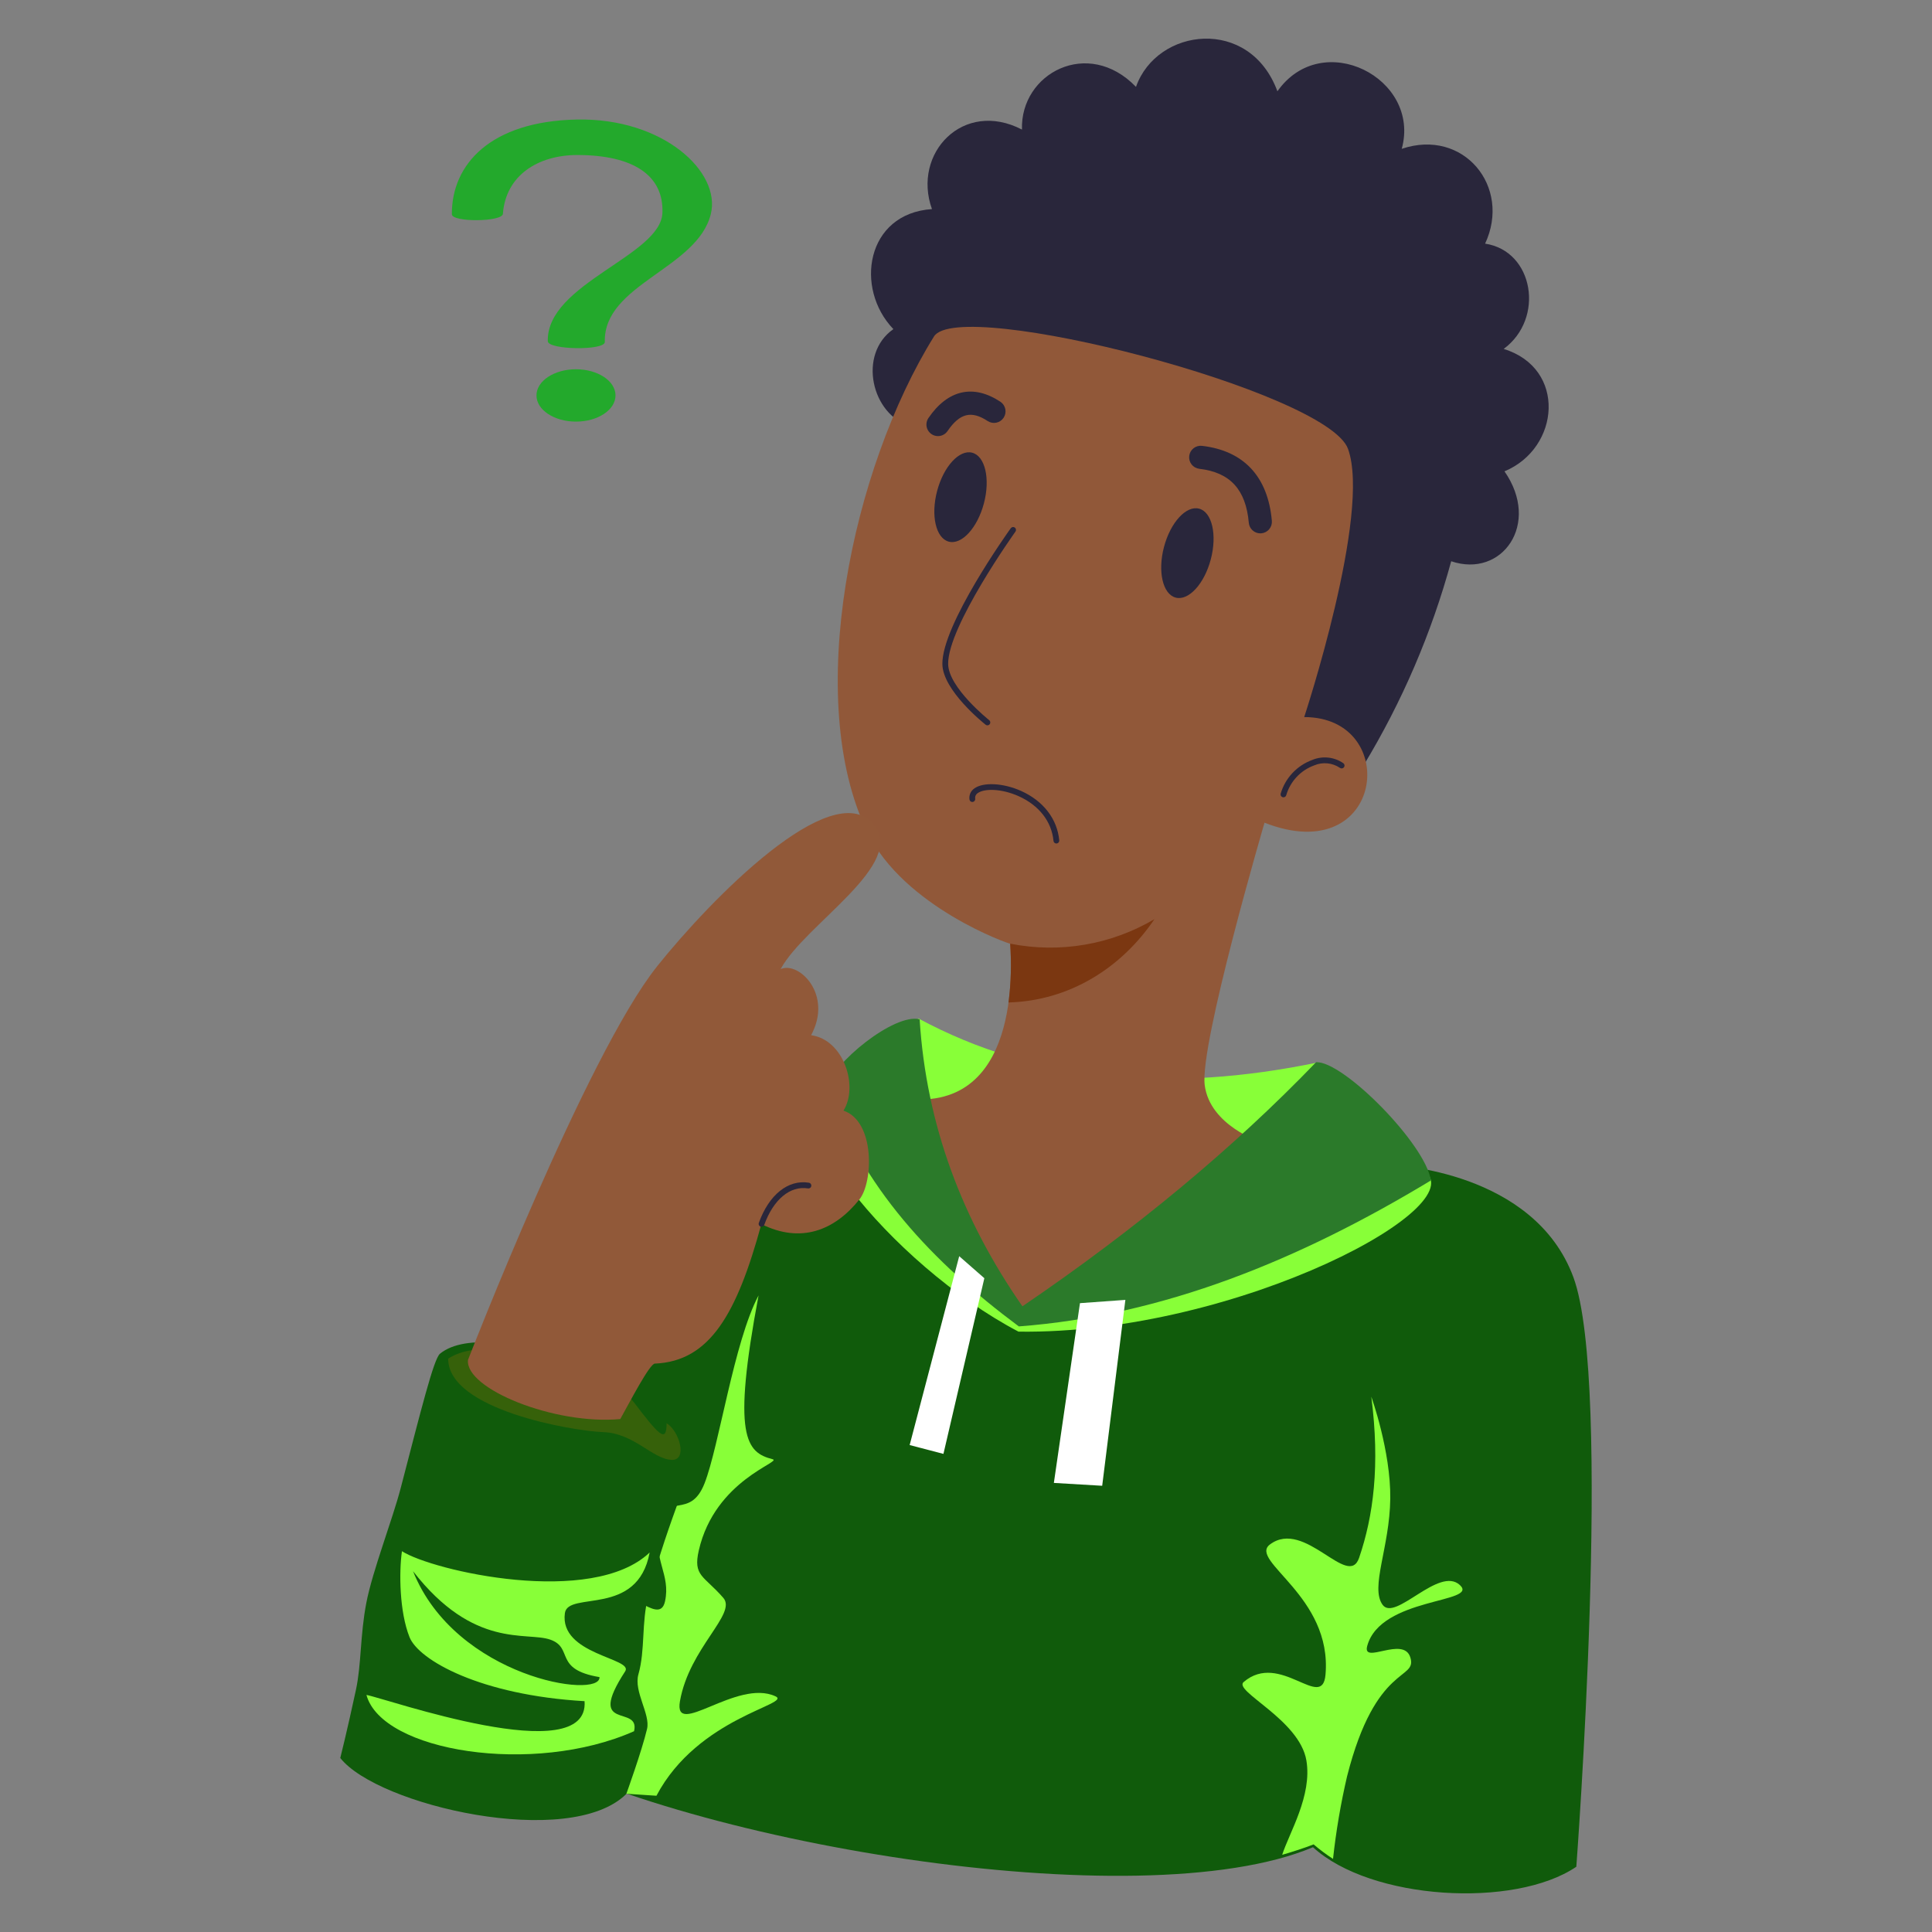 <!DOCTYPE svg PUBLIC "-//W3C//DTD SVG 1.1//EN" "http://www.w3.org/Graphics/SVG/1.1/DTD/svg11.dtd">
<!-- Uploaded to: SVG Repo, www.svgrepo.com, Transformed by: SVG Repo Mixer Tools -->
<svg width="800px" height="800px" viewBox="0 0 500 500" fill="none" xmlns="http://www.w3.org/2000/svg">
<rect x="0" y="0" width="500" height="500" fill="#808080" stroke="none"/>
<g id="SVGRepo_bgCarrier" stroke-width="0"/>
<g id="SVGRepo_tracerCarrier" stroke-linecap="round" stroke-linejoin="round"/>
<g id="SVGRepo_iconCarrier"> <path fill-rule="evenodd" clip-rule="evenodd" d="M237.685 263.578C268.085 279.978 302.879 282.927 341.239 274.922L352.053 302.9C304.053 306.562 260.223 302.814 223.466 286.51L237.685 263.574V263.578Z" fill="#88ff38"/> <path fill-rule="evenodd" clip-rule="evenodd" d="M222.957 280.636C222.957 280.636 193.377 277.459 176.801 287.908C145.513 307.631 130.193 450.132 130.193 450.132C174.854 476.762 294.813 496.967 339.8 478.063C354.781 491.776 391.948 493.963 407.949 483.113C407.949 483.113 417.391 358.19 407.199 330.564C397.007 302.938 360.599 301.576 360.599 301.576L222.956 280.636H222.957Z" fill="#105b0b"/> <path fill-rule="evenodd" clip-rule="evenodd" d="M169.888 464.736C180.642 444.358 205.107 441.058 200.697 439.006C190.676 434.345 174.226 450.192 175.973 440.26C178.408 426.427 190.793 417.66 187.188 413.521C182.144 407.73 179.311 407.939 180.852 401.229C185.052 382.951 202.576 378.323 199.952 377.647C193.095 375.879 189.419 371.874 196.314 335.254C189.933 347.271 186.114 374.24 182.338 383.885C178.562 393.53 172.223 385.847 170.572 394.86C168.921 403.873 173.638 407.383 172.104 414.431C170.57 421.479 161.119 408.014 158.618 415.977C156.117 423.94 165.561 438.103 164.041 445.306C162.521 452.509 146.8 463.13 146.8 463.13C146.8 463.13 158.814 464.066 169.892 464.736H169.888Z" fill="#88ff38"/> <path fill-rule="evenodd" clip-rule="evenodd" d="M354.88 361.43C354.88 361.43 359.954 375.487 359.801 387.869C359.648 400.469 354.554 410.763 357.801 415.301C361.048 419.839 372.414 405.169 377.829 410.222C382.899 414.949 357.265 413.255 353.829 425.996C352.507 430.905 363.219 423.28 364.99 428.922C366.89 434.971 356.07 430.28 348.612 459.746C346.977 466.778 345.766 473.902 344.986 481.079C343.231 479.944 341.554 478.691 339.969 477.328C337.648 478.24 333.699 479.502 331.829 480.02C333.639 474.336 339.629 464.748 338.094 455.612C336.317 445.034 319.104 437.663 321.85 435.312C331.288 427.212 342.195 443.012 343.039 433.406C344.828 413.055 323.017 403.946 328.658 399.706C337.658 392.942 348.929 411.397 351.738 403.158C355.4 392.424 357.2 379.316 354.888 361.432L354.88 361.43Z" fill="#88ff38"/> <path fill-rule="evenodd" clip-rule="evenodd" d="M352.882 198.094C362.863 181.62 370.499 163.834 375.569 145.251C388.747 149.718 398.822 135.551 389.357 121.981C403.764 115.992 405.499 95.32 389.148 90.301C399.836 82.445 396.956 64.953 384.343 63.054C391.227 48.309 378.752 33.124 362.772 38.514C367.797 20.245 342.193 7.145 330.592 23.626C323.43 4.193 299.408 7.126 293.992 22.483C281.592 9.619 264.008 18.977 264.487 33.534C249.3 25.648 236 39.663 241.191 54.112C224.1 55.261 221.1 74.646 231.205 85.176C221.934 91.662 225.479 107.403 235.779 110.41L352.879 198.094H352.882Z" fill="#29263B"/> <path fill-rule="evenodd" clip-rule="evenodd" d="M215.784 280.707C197.144 285.401 230.272 327.139 263.584 344.627C320.638 345.411 384.396 310.949 367.668 302.489C342.41 289.718 228.58 277.489 215.78 280.707H215.784Z" fill="#88ff38"/> <path fill-rule="evenodd" clip-rule="evenodd" d="M241.711 87.082C220.456 121.269 207.853 181.042 224.435 215.282C233.935 234.882 261.62 244.491 261.435 244.216C261.25 243.941 265.895 284.185 238.445 284.547C219.045 284.805 264.256 339.947 264.256 339.947L326.324 295.568C326.324 295.568 313.111 291.356 311.776 280.805C310.441 270.254 327.257 212.916 327.257 212.916C358.372 225.1 362.695 185.573 337.527 185.579C337.527 185.579 354.927 132.879 348.862 116.161C343.47 101.3 248.182 76.674 241.711 87.082Z" fill="#915839"/> <path d="M261 259.439C276.887 258.989 290.3 250.406 298.765 237.877C287.524 244.509 274.234 246.767 261.433 244.22C261.799 249.295 261.654 254.393 261 259.439Z" fill="#7B3711"/> <path fill-rule="evenodd" clip-rule="evenodd" d="M238 263.79C231.415 262.157 215.524 275.149 214.065 281.365C223.015 307.194 241.296 326.633 263.67 343.272C300.989 340.46 336.22 326.124 370.311 305.501C369.011 296.201 347.618 274.512 340.602 274.901C319.219 297.101 293.886 318.158 264.602 338.073C249.088 315.8 239.722 291.229 238 263.79Z" fill="#2b7a2a"/> <path fill-rule="evenodd" clip-rule="evenodd" d="M279.494 337.256L272.739 383.777L285.247 384.516L291.245 336.409L279.494 337.256Z" fill="white"/> <path fill-rule="evenodd" clip-rule="evenodd" d="M248.242 325.101L235.417 373.98L244.161 376.265L254.748 330.8L248.242 325.101Z" fill="white"/> <path d="M255.541 187.716C255.373 187.717 255.209 187.66 255.077 187.555C254.623 187.195 243.958 178.675 243.883 171.855C243.774 161.664 260.865 137.707 261.592 136.692C261.709 136.535 261.883 136.43 262.077 136.399C262.271 136.369 262.468 136.416 262.628 136.53C262.787 136.644 262.895 136.817 262.929 137.01C262.963 137.203 262.919 137.402 262.808 137.563C262.633 137.808 245.274 162.135 245.379 171.839C245.446 177.949 255.9 186.299 256.005 186.383C256.127 186.479 256.215 186.611 256.258 186.76C256.302 186.909 256.298 187.068 256.247 187.215C256.196 187.361 256.1 187.488 255.974 187.578C255.847 187.668 255.696 187.717 255.541 187.717V187.716Z" fill="#29263B"/> <path d="M273.387 218.3C273.201 218.3 273.022 218.23 272.884 218.105C272.747 217.979 272.661 217.807 272.644 217.622C272.178 212.632 268.901 208.422 263.653 206.063C259.101 204.019 254.678 204.051 253.027 205.263C252.792 205.412 252.606 205.626 252.491 205.88C252.376 206.133 252.337 206.414 252.379 206.689C252.394 206.788 252.388 206.889 252.363 206.986C252.338 207.082 252.294 207.173 252.233 207.253C252.172 207.332 252.096 207.399 252.009 207.448C251.922 207.498 251.826 207.529 251.727 207.541C251.628 207.553 251.527 207.544 251.431 207.517C251.335 207.489 251.245 207.442 251.168 207.379C251.09 207.316 251.026 207.238 250.979 207.15C250.932 207.061 250.903 206.965 250.894 206.865C250.823 206.327 250.902 205.781 251.123 205.285C251.343 204.79 251.696 204.365 252.142 204.057C254.456 202.357 259.667 202.632 264.266 204.698C270.019 207.281 273.615 211.941 274.133 217.483C274.151 217.68 274.09 217.877 273.964 218.029C273.837 218.182 273.655 218.278 273.458 218.297C273.434 218.294 273.411 218.3 273.387 218.3Z" fill="#29263B"/> <path d="M326.167 138.033C325.42 138.032 324.7 137.751 324.149 137.246C323.598 136.741 323.256 136.048 323.19 135.304C322.433 126.704 318.365 122.259 310.39 121.326C310 121.28 309.622 121.158 309.28 120.967C308.937 120.775 308.635 120.518 308.391 120.21C308.147 119.902 307.967 119.549 307.86 119.171C307.753 118.793 307.721 118.398 307.767 118.007C307.812 117.617 307.934 117.24 308.126 116.897C308.317 116.554 308.574 116.252 308.882 116.008C309.191 115.765 309.544 115.584 309.922 115.477C310.3 115.37 310.695 115.338 311.085 115.384C321.9 116.649 328.148 123.356 329.153 134.779C329.188 135.17 329.145 135.565 329.027 135.939C328.909 136.314 328.719 136.662 328.466 136.963C328.214 137.264 327.905 137.512 327.556 137.694C327.208 137.876 326.827 137.987 326.436 138.021C326.343 138.029 326.255 138.033 326.167 138.033Z" fill="#29263B"/> <path d="M242.746 112.863C242.202 112.862 241.668 112.713 241.202 112.432C240.737 112.151 240.356 111.748 240.103 111.266C239.849 110.785 239.731 110.243 239.762 109.7C239.793 109.157 239.972 108.632 240.279 108.183C245.295 100.845 251.919 99.354 258.929 103.989C259.578 104.432 260.026 105.113 260.177 105.884C260.329 106.655 260.17 107.454 259.737 108.11C259.304 108.765 258.63 109.224 257.861 109.387C257.093 109.549 256.291 109.403 255.629 108.98C251.4 106.18 248.382 106.93 245.219 111.559C244.944 111.961 244.575 112.291 244.144 112.518C243.713 112.745 243.233 112.864 242.746 112.863Z" fill="#29263B"/> <path fill-rule="evenodd" clip-rule="evenodd" d="M310.33 131.643C313.675 132.523 315.03 138.395 313.355 144.749C311.68 151.103 307.608 155.542 304.264 154.66C300.92 153.778 299.564 147.908 301.239 141.554C302.914 135.2 306.989 130.761 310.33 131.643Z" fill="#29263B"/> <path fill-rule="evenodd" clip-rule="evenodd" d="M251.613 117.164C254.955 118.044 256.313 123.916 254.637 130.264C252.961 136.612 248.888 141.064 245.546 140.178C242.204 139.292 240.846 133.423 242.522 127.072C244.198 120.721 248.268 116.279 251.613 117.161V117.164Z" fill="#29263B"/> <path d="M332.157 206.344C332.095 206.344 332.033 206.336 331.973 206.321C331.781 206.272 331.616 206.149 331.515 205.979C331.413 205.809 331.384 205.605 331.432 205.413C332.014 203.416 333.058 201.584 334.479 200.066C335.9 198.547 337.659 197.384 339.613 196.671C340.921 196.125 342.345 195.918 343.754 196.068C345.162 196.218 346.511 196.721 347.674 197.53C347.829 197.649 347.931 197.824 347.959 198.018C347.986 198.212 347.937 198.409 347.821 198.566C347.705 198.724 347.532 198.83 347.339 198.861C347.146 198.893 346.948 198.848 346.788 198.735C345.821 198.075 344.703 197.669 343.537 197.555C342.372 197.44 341.196 197.62 340.119 198.079C338.393 198.705 336.839 199.728 335.582 201.065C334.324 202.403 333.4 204.018 332.882 205.779C332.841 205.94 332.748 206.084 332.617 206.186C332.485 206.288 332.324 206.344 332.157 206.344Z" fill="#29263B"/> <path fill-rule="evenodd" clip-rule="evenodd" d="M113.864 350.347C112.237 351.681 108.943 365.017 103.714 385.069C101.545 393.38 96.406 406.515 94.808 414.811C93.175 423.289 93.558 430.636 92.108 437.373C89.786 448.16 88.066 454.963 88.066 454.963C97.711 467.263 147.426 478.763 162.085 464.282C162.085 464.282 166.109 453.156 167.458 447.436C168.358 443.631 163.958 437.762 165.22 433.316C167.03 426.935 165.962 420.055 167.76 413.109C173.366 391.447 179.816 380.564 178.784 375.125C175.948 360.189 126.941 339.625 113.862 350.347H113.864Z" fill="#105b0b"/> <path fill-rule="evenodd" clip-rule="evenodd" d="M168.13 401.783C153.256 415.972 111.952 406.548 104.022 401.448C103.247 406.91 103.367 417.105 105.979 423.678C108.351 429.652 124.343 438.701 151.285 440.263C152.585 458.23 99.496 439.422 94.835 438.65C98.817 453.33 138.051 459.6 164.098 448.034C165.755 440.927 151.428 448.462 161.798 432.534C164.036 429.096 144.717 428.265 146.191 417.486C146.992 411.613 164.992 418.67 168.13 401.783ZM155.15 434.034C155.515 439.868 117.915 434.199 106.894 406.623C122.65 426.912 136.301 422.176 142.427 424.342C148.553 426.508 143.151 432.027 155.15 434.034Z" fill="#88ff38"/> <path fill-rule="evenodd" clip-rule="evenodd" d="M172.522 368.332C175.896 370.414 177.978 378.003 173.822 377.815C168.841 377.587 164.122 370.922 156.122 370.632C148.122 370.342 115.964 364.832 115.985 351.624C128.035 343.624 159.266 356.644 163.87 362.681C170.47 371.344 172.516 373.675 172.516 368.332H172.522Z" fill="#36610a"/> <path fill-rule="evenodd" clip-rule="evenodd" d="M170.033 250.11C184.076 232.555 215.133 200.91 225.956 213.185C235.075 223.527 208.266 239.185 202.023 250.806C206.744 248.69 215.623 257.364 209.915 267.906C218.378 269.077 222.228 281.111 218.296 287.432C226.51 290.219 225.976 305.925 222.455 310.361C215.996 318.49 207.245 321.878 197.043 316.795C190.69 340.084 183.687 352.283 169.523 352.895C168.223 352.7 162.862 363.106 160.523 367.252C143.485 368.82 120.323 359.415 121.114 351.952C121.114 351.952 151.77 272.958 170.038 250.116L170.033 250.11Z" fill="#915939"/> <path d="M197.083 317.486C196.963 317.485 196.846 317.456 196.74 317.4C196.634 317.345 196.543 317.265 196.474 317.167C196.406 317.069 196.362 316.956 196.346 316.838C196.33 316.719 196.343 316.599 196.383 316.486C199.003 309.196 203.964 305.21 209.349 306.086C209.446 306.102 209.539 306.137 209.622 306.188C209.706 306.24 209.779 306.308 209.836 306.388C209.893 306.467 209.934 306.558 209.957 306.653C209.979 306.749 209.983 306.848 209.967 306.945C209.951 307.042 209.916 307.135 209.865 307.218C209.813 307.302 209.745 307.375 209.665 307.432C209.586 307.489 209.495 307.53 209.4 307.553C209.304 307.575 209.205 307.579 209.108 307.563C204.488 306.813 200.151 310.425 197.79 316.994C197.737 317.139 197.641 317.264 197.515 317.352C197.388 317.44 197.237 317.487 197.083 317.486Z" fill="#29263B"/> <path fill-rule="evenodd" clip-rule="evenodd" d="M116.94 55.447C116.877 42.564 126.885 31.38 149.285 30.936C171.685 30.492 186.637 44.523 183.96 55.388C180.468 69.563 156.131 73.544 156.526 88.497C156.587 90.772 141.769 90.566 141.769 88.291C141.428 73.4 170.986 66.2 171.433 55.11C171.823 45.389 163.883 40.119 149.406 40.119C139.348 40.119 130.894 45.3 130.153 55.331C130.027 57.451 116.953 57.57 116.94 55.447Z" fill="#23a92c"/> <path fill-rule="evenodd" clip-rule="evenodd" d="M149.065 95.564C154.71 95.564 159.293 98.598 159.293 102.339C159.293 106.08 154.71 109.113 149.065 109.113C143.42 109.113 138.839 106.078 138.839 102.339C138.839 98.6 143.422 95.564 149.065 95.564Z" fill="#23a92c"/> </g>
</svg>